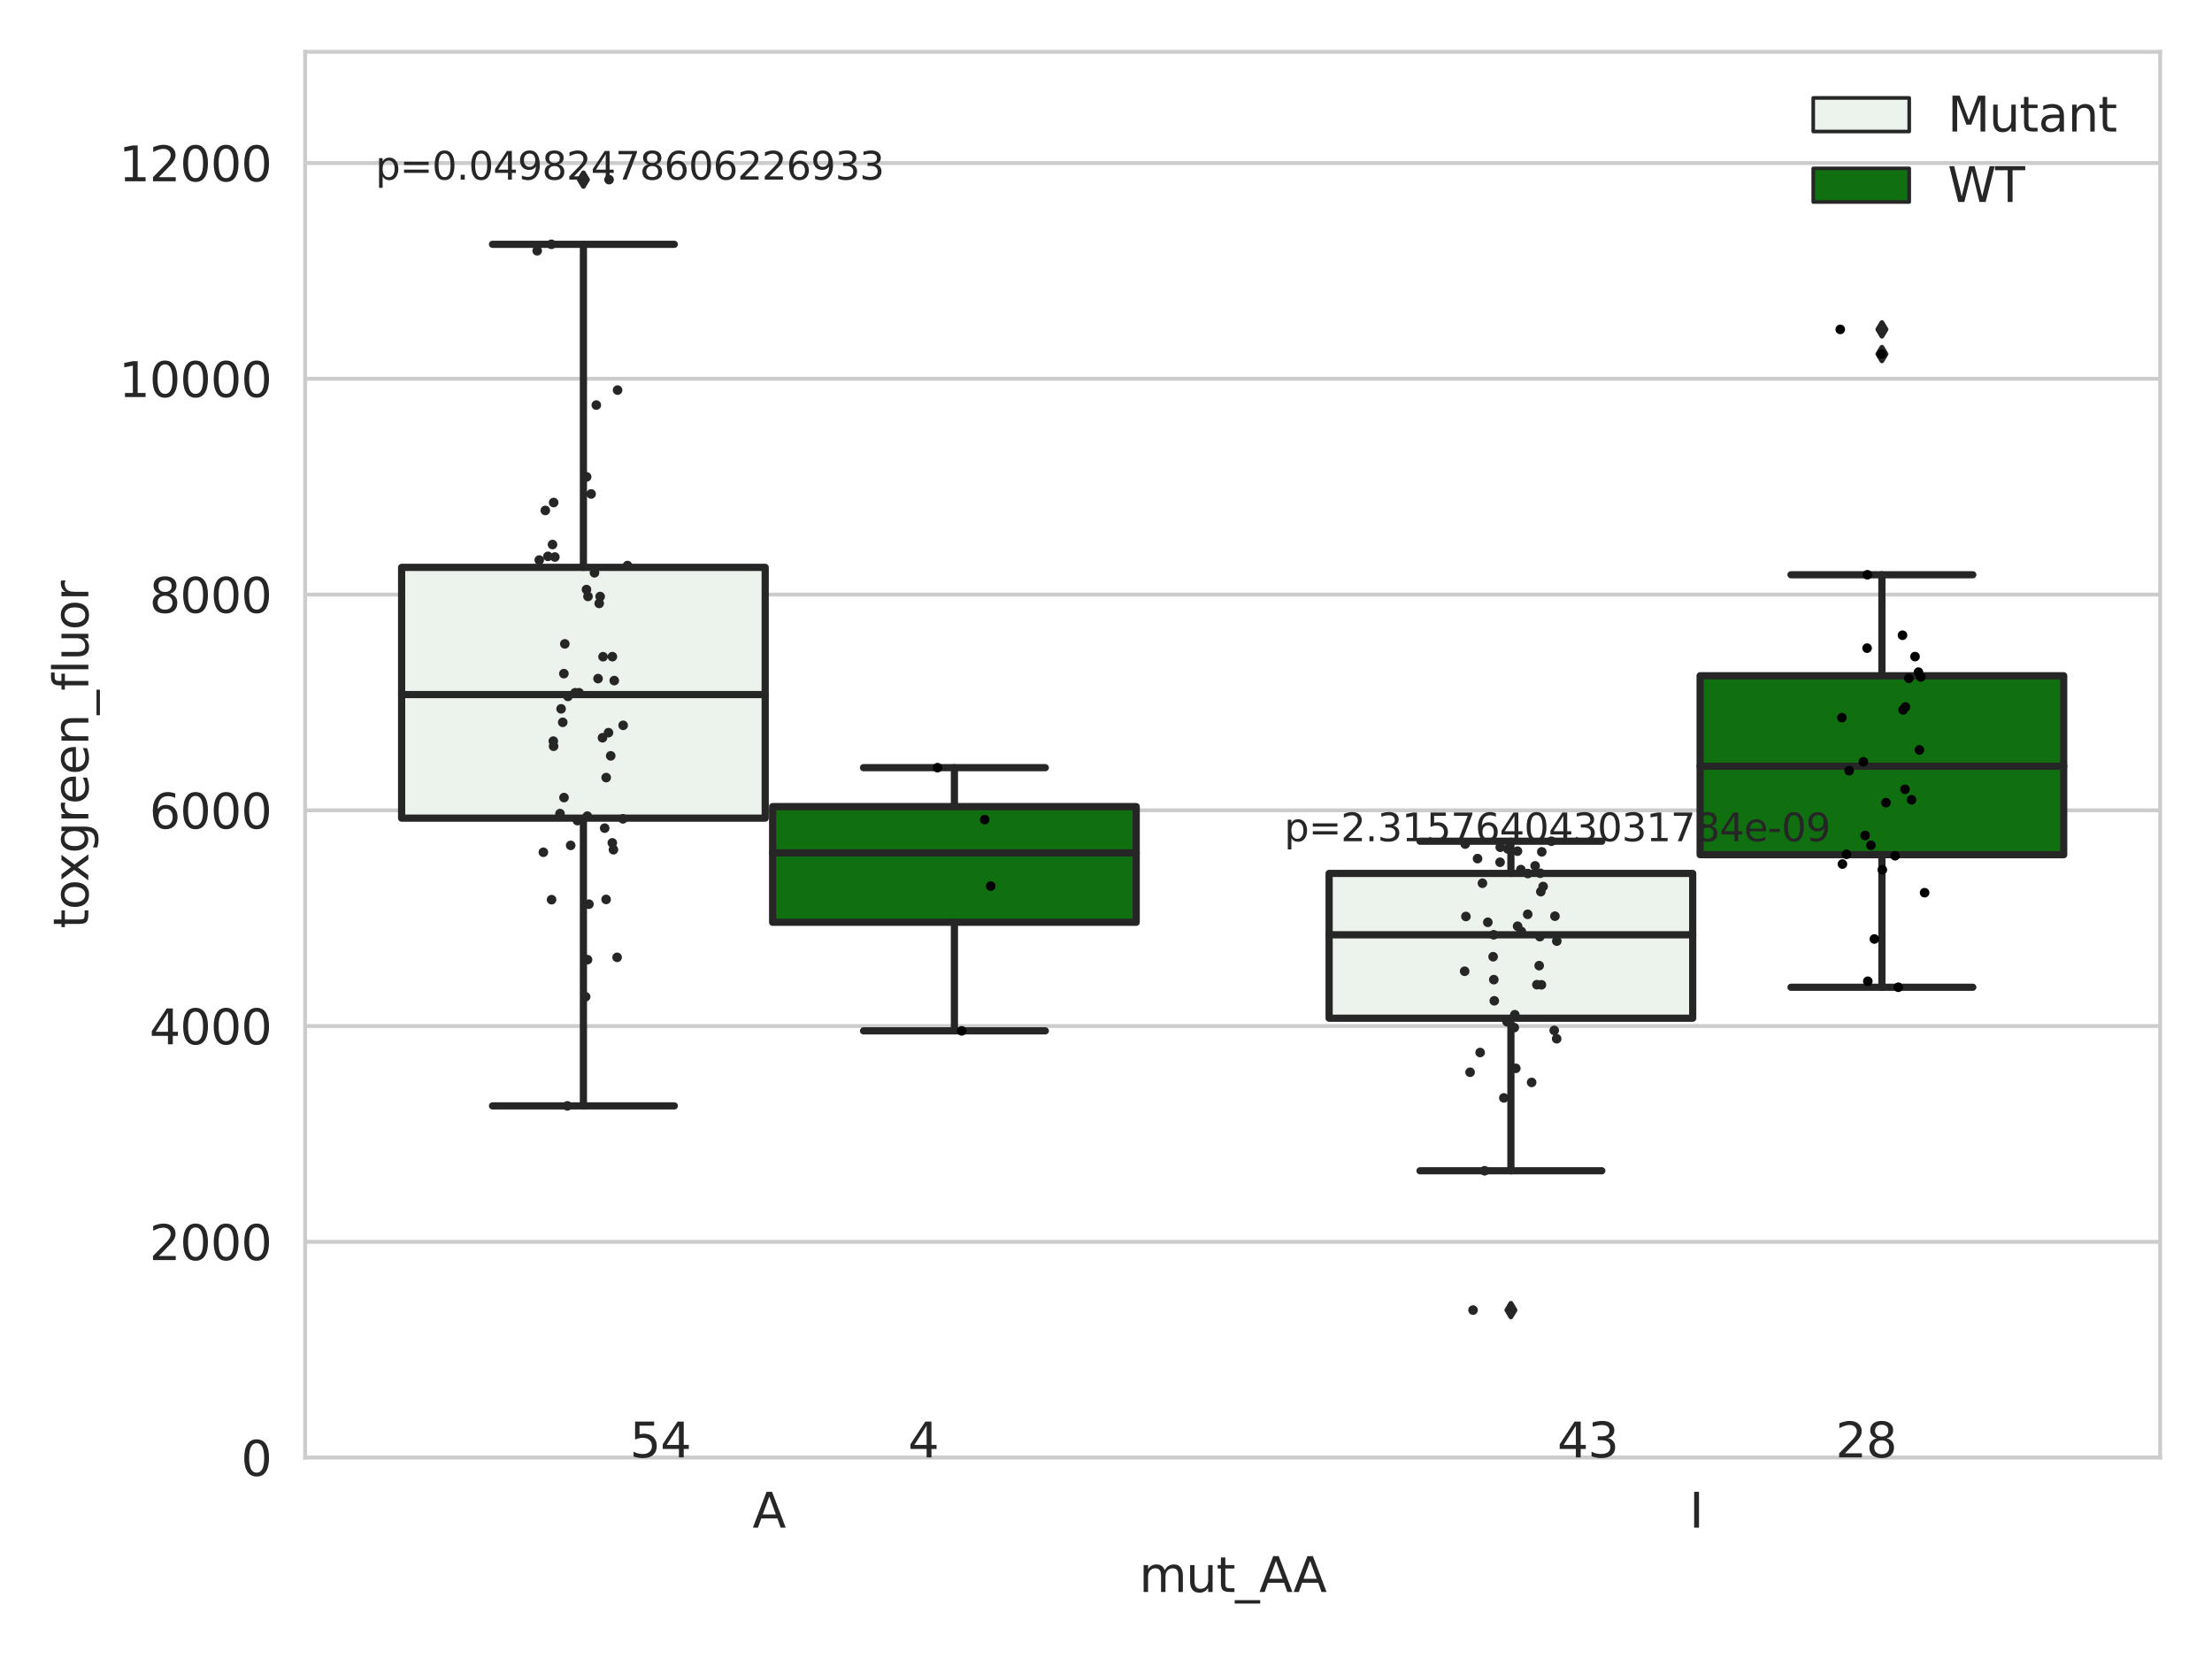 <?xml version="1.0" encoding="utf-8" standalone="no"?>
<!DOCTYPE svg PUBLIC "-//W3C//DTD SVG 1.1//EN"
  "http://www.w3.org/Graphics/SVG/1.1/DTD/svg11.dtd">
<svg xmlns:xlink="http://www.w3.org/1999/xlink" width="460.8pt" height="345.6pt" viewBox="0 0 460.8 345.6" xmlns="http://www.w3.org/2000/svg" version="1.1">
 <defs>
  <style type="text/css">*{stroke-linejoin: round; stroke-linecap: butt}</style>
 </defs>
 <g id="figure_1">
  <g id="patch_1">
   <path d="M 0 345.6 
L 460.8 345.6 
L 460.8 0 
L 0 0 
z
" style="fill: #ffffff"/>
  </g>
  <g id="axes_1">
   <g id="patch_2">
    <path d="M 63.571 303.64 
L 450 303.64 
L 450 10.8 
L 63.571 10.8 
z
" style="fill: #ffffff"/>
   </g>
   <g id="matplotlib.axis_1">
    <g id="xtick_1">
     <g id="text_1">
      <!-- A -->
      <g style="fill: #262626" transform="translate(156.758 318.238) scale(0.1 -0.1)">
       <defs>
        <path id="DejaVuSans-41" d="M 2188 4044 
L 1331 1722 
L 3047 1722 
L 2188 4044 
z
M 1831 4666 
L 2547 4666 
L 4325 0 
L 3669 0 
L 3244 1197 
L 1141 1197 
L 716 0 
L 50 0 
L 1831 4666 
z
" transform="scale(0.016)"/>
       </defs>
       <use xlink:href="#DejaVuSans-41"/>
      </g>
     </g>
    </g>
    <g id="xtick_2">
     <g id="text_2">
      <!-- I -->
      <g style="fill: #262626" transform="translate(351.918 318.238) scale(0.1 -0.1)">
       <defs>
        <path id="DejaVuSans-49" d="M 628 4666 
L 1259 4666 
L 1259 0 
L 628 0 
L 628 4666 
z
" transform="scale(0.016)"/>
       </defs>
       <use xlink:href="#DejaVuSans-49"/>
      </g>
     </g>
    </g>
    <g id="text_3">
     <!-- mut_AA -->
     <g style="fill: #262626" transform="translate(237.308 331.638) scale(0.1 -0.1)">
      <defs>
       <path id="DejaVuSans-6d" d="M 3328 2828 
Q 3544 3216 3844 3400 
Q 4144 3584 4550 3584 
Q 5097 3584 5394 3201 
Q 5691 2819 5691 2113 
L 5691 0 
L 5113 0 
L 5113 2094 
Q 5113 2597 4934 2840 
Q 4756 3084 4391 3084 
Q 3944 3084 3684 2787 
Q 3425 2491 3425 1978 
L 3425 0 
L 2847 0 
L 2847 2094 
Q 2847 2600 2669 2842 
Q 2491 3084 2119 3084 
Q 1678 3084 1418 2786 
Q 1159 2488 1159 1978 
L 1159 0 
L 581 0 
L 581 3500 
L 1159 3500 
L 1159 2956 
Q 1356 3278 1631 3431 
Q 1906 3584 2284 3584 
Q 2666 3584 2933 3390 
Q 3200 3197 3328 2828 
z
" transform="scale(0.016)"/>
       <path id="DejaVuSans-75" d="M 544 1381 
L 544 3500 
L 1119 3500 
L 1119 1403 
Q 1119 906 1312 657 
Q 1506 409 1894 409 
Q 2359 409 2629 706 
Q 2900 1003 2900 1516 
L 2900 3500 
L 3475 3500 
L 3475 0 
L 2900 0 
L 2900 538 
Q 2691 219 2414 64 
Q 2138 -91 1772 -91 
Q 1169 -91 856 284 
Q 544 659 544 1381 
z
M 1991 3584 
L 1991 3584 
z
" transform="scale(0.016)"/>
       <path id="DejaVuSans-74" d="M 1172 4494 
L 1172 3500 
L 2356 3500 
L 2356 3053 
L 1172 3053 
L 1172 1153 
Q 1172 725 1289 603 
Q 1406 481 1766 481 
L 2356 481 
L 2356 0 
L 1766 0 
Q 1100 0 847 248 
Q 594 497 594 1153 
L 594 3053 
L 172 3053 
L 172 3500 
L 594 3500 
L 594 4494 
L 1172 4494 
z
" transform="scale(0.016)"/>
       <path id="DejaVuSans-5f" d="M 3263 -1063 
L 3263 -1509 
L -63 -1509 
L -63 -1063 
L 3263 -1063 
z
" transform="scale(0.016)"/>
      </defs>
      <use xlink:href="#DejaVuSans-6d"/>
      <use xlink:href="#DejaVuSans-75" x="97.412"/>
      <use xlink:href="#DejaVuSans-74" x="160.791"/>
      <use xlink:href="#DejaVuSans-5f" x="200"/>
      <use xlink:href="#DejaVuSans-41" x="250"/>
      <use xlink:href="#DejaVuSans-41" x="321.158"/>
     </g>
    </g>
   </g>
   <g id="matplotlib.axis_2">
    <g id="ytick_1">
     <g id="line2d_1">
      <path d="M 63.571 303.64 
L 450 303.64 
" clip-path="url(#pf36fe738ca)" style="fill: none; stroke: #cccccc; stroke-width: 0.8; stroke-linecap: round"/>
     </g>
     <g id="text_4">
      <!-- 0 -->
      <g style="fill: #262626" transform="translate(50.209 307.439) scale(0.1 -0.1)">
       <defs>
        <path id="DejaVuSans-30" d="M 2034 4250 
Q 1547 4250 1301 3770 
Q 1056 3291 1056 2328 
Q 1056 1369 1301 889 
Q 1547 409 2034 409 
Q 2525 409 2770 889 
Q 3016 1369 3016 2328 
Q 3016 3291 2770 3770 
Q 2525 4250 2034 4250 
z
M 2034 4750 
Q 2819 4750 3233 4129 
Q 3647 3509 3647 2328 
Q 3647 1150 3233 529 
Q 2819 -91 2034 -91 
Q 1250 -91 836 529 
Q 422 1150 422 2328 
Q 422 3509 836 4129 
Q 1250 4750 2034 4750 
z
" transform="scale(0.016)"/>
       </defs>
       <use xlink:href="#DejaVuSans-30"/>
      </g>
     </g>
    </g>
    <g id="ytick_2">
     <g id="line2d_2">
      <path d="M 63.571 258.694 
L 450 258.694 
" clip-path="url(#pf36fe738ca)" style="fill: none; stroke: #cccccc; stroke-width: 0.8; stroke-linecap: round"/>
     </g>
     <g id="text_5">
      <!-- 2000 -->
      <g style="fill: #262626" transform="translate(31.121 262.493) scale(0.1 -0.1)">
       <defs>
        <path id="DejaVuSans-32" d="M 1228 531 
L 3431 531 
L 3431 0 
L 469 0 
L 469 531 
Q 828 903 1448 1529 
Q 2069 2156 2228 2338 
Q 2531 2678 2651 2914 
Q 2772 3150 2772 3378 
Q 2772 3750 2511 3984 
Q 2250 4219 1831 4219 
Q 1534 4219 1204 4116 
Q 875 4013 500 3803 
L 500 4441 
Q 881 4594 1212 4672 
Q 1544 4750 1819 4750 
Q 2544 4750 2975 4387 
Q 3406 4025 3406 3419 
Q 3406 3131 3298 2873 
Q 3191 2616 2906 2266 
Q 2828 2175 2409 1742 
Q 1991 1309 1228 531 
z
" transform="scale(0.016)"/>
       </defs>
       <use xlink:href="#DejaVuSans-32"/>
       <use xlink:href="#DejaVuSans-30" x="63.623"/>
       <use xlink:href="#DejaVuSans-30" x="127.246"/>
       <use xlink:href="#DejaVuSans-30" x="190.869"/>
      </g>
     </g>
    </g>
    <g id="ytick_3">
     <g id="line2d_3">
      <path d="M 63.571 213.748 
L 450 213.748 
" clip-path="url(#pf36fe738ca)" style="fill: none; stroke: #cccccc; stroke-width: 0.8; stroke-linecap: round"/>
     </g>
     <g id="text_6">
      <!-- 4000 -->
      <g style="fill: #262626" transform="translate(31.121 217.547) scale(0.1 -0.1)">
       <defs>
        <path id="DejaVuSans-34" d="M 2419 4116 
L 825 1625 
L 2419 1625 
L 2419 4116 
z
M 2253 4666 
L 3047 4666 
L 3047 1625 
L 3713 1625 
L 3713 1100 
L 3047 1100 
L 3047 0 
L 2419 0 
L 2419 1100 
L 313 1100 
L 313 1709 
L 2253 4666 
z
" transform="scale(0.016)"/>
       </defs>
       <use xlink:href="#DejaVuSans-34"/>
       <use xlink:href="#DejaVuSans-30" x="63.623"/>
       <use xlink:href="#DejaVuSans-30" x="127.246"/>
       <use xlink:href="#DejaVuSans-30" x="190.869"/>
      </g>
     </g>
    </g>
    <g id="ytick_4">
     <g id="line2d_4">
      <path d="M 63.571 168.801 
L 450 168.801 
" clip-path="url(#pf36fe738ca)" style="fill: none; stroke: #cccccc; stroke-width: 0.8; stroke-linecap: round"/>
     </g>
     <g id="text_7">
      <!-- 6000 -->
      <g style="fill: #262626" transform="translate(31.121 172.601) scale(0.1 -0.1)">
       <defs>
        <path id="DejaVuSans-36" d="M 2113 2584 
Q 1688 2584 1439 2293 
Q 1191 2003 1191 1497 
Q 1191 994 1439 701 
Q 1688 409 2113 409 
Q 2538 409 2786 701 
Q 3034 994 3034 1497 
Q 3034 2003 2786 2293 
Q 2538 2584 2113 2584 
z
M 3366 4563 
L 3366 3988 
Q 3128 4100 2886 4159 
Q 2644 4219 2406 4219 
Q 1781 4219 1451 3797 
Q 1122 3375 1075 2522 
Q 1259 2794 1537 2939 
Q 1816 3084 2150 3084 
Q 2853 3084 3261 2657 
Q 3669 2231 3669 1497 
Q 3669 778 3244 343 
Q 2819 -91 2113 -91 
Q 1303 -91 875 529 
Q 447 1150 447 2328 
Q 447 3434 972 4092 
Q 1497 4750 2381 4750 
Q 2619 4750 2861 4703 
Q 3103 4656 3366 4563 
z
" transform="scale(0.016)"/>
       </defs>
       <use xlink:href="#DejaVuSans-36"/>
       <use xlink:href="#DejaVuSans-30" x="63.623"/>
       <use xlink:href="#DejaVuSans-30" x="127.246"/>
       <use xlink:href="#DejaVuSans-30" x="190.869"/>
      </g>
     </g>
    </g>
    <g id="ytick_5">
     <g id="line2d_5">
      <path d="M 63.571 123.855 
L 450 123.855 
" clip-path="url(#pf36fe738ca)" style="fill: none; stroke: #cccccc; stroke-width: 0.8; stroke-linecap: round"/>
     </g>
     <g id="text_8">
      <!-- 8000 -->
      <g style="fill: #262626" transform="translate(31.121 127.654) scale(0.1 -0.1)">
       <defs>
        <path id="DejaVuSans-38" d="M 2034 2216 
Q 1584 2216 1326 1975 
Q 1069 1734 1069 1313 
Q 1069 891 1326 650 
Q 1584 409 2034 409 
Q 2484 409 2743 651 
Q 3003 894 3003 1313 
Q 3003 1734 2745 1975 
Q 2488 2216 2034 2216 
z
M 1403 2484 
Q 997 2584 770 2862 
Q 544 3141 544 3541 
Q 544 4100 942 4425 
Q 1341 4750 2034 4750 
Q 2731 4750 3128 4425 
Q 3525 4100 3525 3541 
Q 3525 3141 3298 2862 
Q 3072 2584 2669 2484 
Q 3125 2378 3379 2068 
Q 3634 1759 3634 1313 
Q 3634 634 3220 271 
Q 2806 -91 2034 -91 
Q 1263 -91 848 271 
Q 434 634 434 1313 
Q 434 1759 690 2068 
Q 947 2378 1403 2484 
z
M 1172 3481 
Q 1172 3119 1398 2916 
Q 1625 2713 2034 2713 
Q 2441 2713 2670 2916 
Q 2900 3119 2900 3481 
Q 2900 3844 2670 4047 
Q 2441 4250 2034 4250 
Q 1625 4250 1398 4047 
Q 1172 3844 1172 3481 
z
" transform="scale(0.016)"/>
       </defs>
       <use xlink:href="#DejaVuSans-38"/>
       <use xlink:href="#DejaVuSans-30" x="63.623"/>
       <use xlink:href="#DejaVuSans-30" x="127.246"/>
       <use xlink:href="#DejaVuSans-30" x="190.869"/>
      </g>
     </g>
    </g>
    <g id="ytick_6">
     <g id="line2d_6">
      <path d="M 63.571 78.909 
L 450 78.909 
" clip-path="url(#pf36fe738ca)" style="fill: none; stroke: #cccccc; stroke-width: 0.8; stroke-linecap: round"/>
     </g>
     <g id="text_9">
      <!-- 10000 -->
      <g style="fill: #262626" transform="translate(24.759 82.708) scale(0.1 -0.1)">
       <defs>
        <path id="DejaVuSans-31" d="M 794 531 
L 1825 531 
L 1825 4091 
L 703 3866 
L 703 4441 
L 1819 4666 
L 2450 4666 
L 2450 531 
L 3481 531 
L 3481 0 
L 794 0 
L 794 531 
z
" transform="scale(0.016)"/>
       </defs>
       <use xlink:href="#DejaVuSans-31"/>
       <use xlink:href="#DejaVuSans-30" x="63.623"/>
       <use xlink:href="#DejaVuSans-30" x="127.246"/>
       <use xlink:href="#DejaVuSans-30" x="190.869"/>
       <use xlink:href="#DejaVuSans-30" x="254.492"/>
      </g>
     </g>
    </g>
    <g id="ytick_7">
     <g id="line2d_7">
      <path d="M 63.571 33.963 
L 450 33.963 
" clip-path="url(#pf36fe738ca)" style="fill: none; stroke: #cccccc; stroke-width: 0.8; stroke-linecap: round"/>
     </g>
     <g id="text_10">
      <!-- 12000 -->
      <g style="fill: #262626" transform="translate(24.759 37.762) scale(0.1 -0.1)">
       <use xlink:href="#DejaVuSans-31"/>
       <use xlink:href="#DejaVuSans-32" x="63.623"/>
       <use xlink:href="#DejaVuSans-30" x="127.246"/>
       <use xlink:href="#DejaVuSans-30" x="190.869"/>
       <use xlink:href="#DejaVuSans-30" x="254.492"/>
      </g>
     </g>
    </g>
    <g id="text_11">
     <!-- toxgreen_fluor -->
     <g style="fill: #262626" transform="translate(18.401 193.415) rotate(-90) scale(0.1 -0.1)">
      <defs>
       <path id="DejaVuSans-6f" d="M 1959 3097 
Q 1497 3097 1228 2736 
Q 959 2375 959 1747 
Q 959 1119 1226 758 
Q 1494 397 1959 397 
Q 2419 397 2687 759 
Q 2956 1122 2956 1747 
Q 2956 2369 2687 2733 
Q 2419 3097 1959 3097 
z
M 1959 3584 
Q 2709 3584 3137 3096 
Q 3566 2609 3566 1747 
Q 3566 888 3137 398 
Q 2709 -91 1959 -91 
Q 1206 -91 779 398 
Q 353 888 353 1747 
Q 353 2609 779 3096 
Q 1206 3584 1959 3584 
z
" transform="scale(0.016)"/>
       <path id="DejaVuSans-78" d="M 3513 3500 
L 2247 1797 
L 3578 0 
L 2900 0 
L 1881 1375 
L 863 0 
L 184 0 
L 1544 1831 
L 300 3500 
L 978 3500 
L 1906 2253 
L 2834 3500 
L 3513 3500 
z
" transform="scale(0.016)"/>
       <path id="DejaVuSans-67" d="M 2906 1791 
Q 2906 2416 2648 2759 
Q 2391 3103 1925 3103 
Q 1463 3103 1205 2759 
Q 947 2416 947 1791 
Q 947 1169 1205 825 
Q 1463 481 1925 481 
Q 2391 481 2648 825 
Q 2906 1169 2906 1791 
z
M 3481 434 
Q 3481 -459 3084 -895 
Q 2688 -1331 1869 -1331 
Q 1566 -1331 1297 -1286 
Q 1028 -1241 775 -1147 
L 775 -588 
Q 1028 -725 1275 -790 
Q 1522 -856 1778 -856 
Q 2344 -856 2625 -561 
Q 2906 -266 2906 331 
L 2906 616 
Q 2728 306 2450 153 
Q 2172 0 1784 0 
Q 1141 0 747 490 
Q 353 981 353 1791 
Q 353 2603 747 3093 
Q 1141 3584 1784 3584 
Q 2172 3584 2450 3431 
Q 2728 3278 2906 2969 
L 2906 3500 
L 3481 3500 
L 3481 434 
z
" transform="scale(0.016)"/>
       <path id="DejaVuSans-72" d="M 2631 2963 
Q 2534 3019 2420 3045 
Q 2306 3072 2169 3072 
Q 1681 3072 1420 2755 
Q 1159 2438 1159 1844 
L 1159 0 
L 581 0 
L 581 3500 
L 1159 3500 
L 1159 2956 
Q 1341 3275 1631 3429 
Q 1922 3584 2338 3584 
Q 2397 3584 2469 3576 
Q 2541 3569 2628 3553 
L 2631 2963 
z
" transform="scale(0.016)"/>
       <path id="DejaVuSans-65" d="M 3597 1894 
L 3597 1613 
L 953 1613 
Q 991 1019 1311 708 
Q 1631 397 2203 397 
Q 2534 397 2845 478 
Q 3156 559 3463 722 
L 3463 178 
Q 3153 47 2828 -22 
Q 2503 -91 2169 -91 
Q 1331 -91 842 396 
Q 353 884 353 1716 
Q 353 2575 817 3079 
Q 1281 3584 2069 3584 
Q 2775 3584 3186 3129 
Q 3597 2675 3597 1894 
z
M 3022 2063 
Q 3016 2534 2758 2815 
Q 2500 3097 2075 3097 
Q 1594 3097 1305 2825 
Q 1016 2553 972 2059 
L 3022 2063 
z
" transform="scale(0.016)"/>
       <path id="DejaVuSans-6e" d="M 3513 2113 
L 3513 0 
L 2938 0 
L 2938 2094 
Q 2938 2591 2744 2837 
Q 2550 3084 2163 3084 
Q 1697 3084 1428 2787 
Q 1159 2491 1159 1978 
L 1159 0 
L 581 0 
L 581 3500 
L 1159 3500 
L 1159 2956 
Q 1366 3272 1645 3428 
Q 1925 3584 2291 3584 
Q 2894 3584 3203 3211 
Q 3513 2838 3513 2113 
z
" transform="scale(0.016)"/>
       <path id="DejaVuSans-66" d="M 2375 4863 
L 2375 4384 
L 1825 4384 
Q 1516 4384 1395 4259 
Q 1275 4134 1275 3809 
L 1275 3500 
L 2222 3500 
L 2222 3053 
L 1275 3053 
L 1275 0 
L 697 0 
L 697 3053 
L 147 3053 
L 147 3500 
L 697 3500 
L 697 3744 
Q 697 4328 969 4595 
Q 1241 4863 1831 4863 
L 2375 4863 
z
" transform="scale(0.016)"/>
       <path id="DejaVuSans-6c" d="M 603 4863 
L 1178 4863 
L 1178 0 
L 603 0 
L 603 4863 
z
" transform="scale(0.016)"/>
      </defs>
      <use xlink:href="#DejaVuSans-74"/>
      <use xlink:href="#DejaVuSans-6f" x="39.209"/>
      <use xlink:href="#DejaVuSans-78" x="97.266"/>
      <use xlink:href="#DejaVuSans-67" x="156.445"/>
      <use xlink:href="#DejaVuSans-72" x="219.922"/>
      <use xlink:href="#DejaVuSans-65" x="258.785"/>
      <use xlink:href="#DejaVuSans-65" x="320.309"/>
      <use xlink:href="#DejaVuSans-6e" x="381.832"/>
      <use xlink:href="#DejaVuSans-5f" x="445.211"/>
      <use xlink:href="#DejaVuSans-66" x="495.211"/>
      <use xlink:href="#DejaVuSans-6c" x="530.416"/>
      <use xlink:href="#DejaVuSans-75" x="558.199"/>
      <use xlink:href="#DejaVuSans-6f" x="621.578"/>
      <use xlink:href="#DejaVuSans-72" x="682.76"/>
     </g>
    </g>
   </g>
   <g id="patch_3">
    <path d="M 83.666 170.435 
L 159.406 170.435 
L 159.406 118.192 
L 83.666 118.192 
L 83.666 170.435 
z
" clip-path="url(#pf36fe738ca)" style="fill: #ecf2ec; stroke: #262626; stroke-width: 1.5; stroke-linejoin: miter"/>
   </g>
   <g id="patch_4">
    <path d="M 160.951 192.128 
L 236.691 192.128 
L 236.691 168.032 
L 160.951 168.032 
L 160.951 192.128 
z
" clip-path="url(#pf36fe738ca)" style="fill: #107010; stroke: #262626; stroke-width: 1.5; stroke-linejoin: miter"/>
   </g>
   <g id="patch_5">
    <path d="M 276.88 212.111 
L 352.62 212.111 
L 352.62 181.947 
L 276.88 181.947 
L 276.88 212.111 
z
" clip-path="url(#pf36fe738ca)" style="fill: #ecf2ec; stroke: #262626; stroke-width: 1.5; stroke-linejoin: miter"/>
   </g>
   <g id="patch_6">
    <path d="M 354.166 178.047 
L 429.906 178.047 
L 429.906 140.768 
L 354.166 140.768 
L 354.166 178.047 
z
" clip-path="url(#pf36fe738ca)" style="fill: #107010; stroke: #262626; stroke-width: 1.5; stroke-linejoin: miter"/>
   </g>
   <g id="patch_7">
    <path d="M 160.178 303.64 
L 160.178 303.64 
L 160.178 303.64 
L 160.178 303.64 
z
" clip-path="url(#pf36fe738ca)" style="fill: #ecf2ec; stroke: #262626; stroke-width: 0.75; stroke-linejoin: miter"/>
   </g>
   <g id="patch_8">
    <path d="M 160.178 303.64 
L 160.178 303.64 
L 160.178 303.64 
L 160.178 303.64 
z
" clip-path="url(#pf36fe738ca)" style="fill: #107010; stroke: #262626; stroke-width: 0.75; stroke-linejoin: miter"/>
   </g>
   <g id="PathCollection_1"/>
   <g id="PathCollection_2"/>
   <g id="line2d_8">
    <path d="M 121.536 170.435 
L 121.536 230.375 
" clip-path="url(#pf36fe738ca)" style="fill: none; stroke: #262626; stroke-width: 1.5; stroke-linecap: round"/>
   </g>
   <g id="line2d_9">
    <path d="M 121.536 118.192 
L 121.536 50.894 
" clip-path="url(#pf36fe738ca)" style="fill: none; stroke: #262626; stroke-width: 1.5; stroke-linecap: round"/>
   </g>
   <g id="line2d_10">
    <path d="M 102.601 230.375 
L 140.471 230.375 
" clip-path="url(#pf36fe738ca)" style="fill: none; stroke: #262626; stroke-width: 1.5; stroke-linecap: round"/>
   </g>
   <g id="line2d_11">
    <path d="M 102.601 50.894 
L 140.471 50.894 
" clip-path="url(#pf36fe738ca)" style="fill: none; stroke: #262626; stroke-width: 1.5; stroke-linecap: round"/>
   </g>
   <g id="line2d_12">
    <defs>
     <path id="m2a28fba903" d="M -0 1.414 
L 0.849 0 
L 0 -1.414 
L -0.849 -0 
z
" style="stroke: #262626; stroke-linejoin: miter"/>
    </defs>
    <g clip-path="url(#pf36fe738ca)">
     <use xlink:href="#m2a28fba903" x="121.536" y="37.422" style="fill: #262626; stroke: #262626; stroke-linejoin: miter"/>
    </g>
   </g>
   <g id="line2d_13">
    <path d="M 198.821 192.128 
L 198.821 214.748 
" clip-path="url(#pf36fe738ca)" style="fill: none; stroke: #262626; stroke-width: 1.5; stroke-linecap: round"/>
   </g>
   <g id="line2d_14">
    <path d="M 198.821 168.032 
L 198.821 159.92 
" clip-path="url(#pf36fe738ca)" style="fill: none; stroke: #262626; stroke-width: 1.5; stroke-linecap: round"/>
   </g>
   <g id="line2d_15">
    <path d="M 179.886 214.748 
L 217.756 214.748 
" clip-path="url(#pf36fe738ca)" style="fill: none; stroke: #262626; stroke-width: 1.5; stroke-linecap: round"/>
   </g>
   <g id="line2d_16">
    <path d="M 179.886 159.92 
L 217.756 159.92 
" clip-path="url(#pf36fe738ca)" style="fill: none; stroke: #262626; stroke-width: 1.5; stroke-linecap: round"/>
   </g>
   <g id="line2d_17"/>
   <g id="line2d_18">
    <path d="M 314.75 212.111 
L 314.75 243.893 
" clip-path="url(#pf36fe738ca)" style="fill: none; stroke: #262626; stroke-width: 1.5; stroke-linecap: round"/>
   </g>
   <g id="line2d_19">
    <path d="M 314.75 181.947 
L 314.75 175.244 
" clip-path="url(#pf36fe738ca)" style="fill: none; stroke: #262626; stroke-width: 1.5; stroke-linecap: round"/>
   </g>
   <g id="line2d_20">
    <path d="M 295.815 243.893 
L 333.685 243.893 
" clip-path="url(#pf36fe738ca)" style="fill: none; stroke: #262626; stroke-width: 1.5; stroke-linecap: round"/>
   </g>
   <g id="line2d_21">
    <path d="M 295.815 175.244 
L 333.685 175.244 
" clip-path="url(#pf36fe738ca)" style="fill: none; stroke: #262626; stroke-width: 1.5; stroke-linecap: round"/>
   </g>
   <g id="line2d_22">
    <g clip-path="url(#pf36fe738ca)">
     <use xlink:href="#m2a28fba903" x="314.75" y="272.915" style="fill: #262626; stroke: #262626; stroke-linejoin: miter"/>
    </g>
   </g>
   <g id="line2d_23">
    <path d="M 392.036 178.047 
L 392.036 205.663 
" clip-path="url(#pf36fe738ca)" style="fill: none; stroke: #262626; stroke-width: 1.5; stroke-linecap: round"/>
   </g>
   <g id="line2d_24">
    <path d="M 392.036 140.768 
L 392.036 119.734 
" clip-path="url(#pf36fe738ca)" style="fill: none; stroke: #262626; stroke-width: 1.5; stroke-linecap: round"/>
   </g>
   <g id="line2d_25">
    <path d="M 373.101 205.663 
L 410.971 205.663 
" clip-path="url(#pf36fe738ca)" style="fill: none; stroke: #262626; stroke-width: 1.5; stroke-linecap: round"/>
   </g>
   <g id="line2d_26">
    <path d="M 373.101 119.734 
L 410.971 119.734 
" clip-path="url(#pf36fe738ca)" style="fill: none; stroke: #262626; stroke-width: 1.5; stroke-linecap: round"/>
   </g>
   <g id="line2d_27">
    <g clip-path="url(#pf36fe738ca)">
     <use xlink:href="#m2a28fba903" x="392.036" y="73.755" style="fill: #262626; stroke: #262626; stroke-linejoin: miter"/>
     <use xlink:href="#m2a28fba903" x="392.036" y="68.621" style="fill: #262626; stroke: #262626; stroke-linejoin: miter"/>
    </g>
   </g>
   <g id="line2d_28">
    <path d="M 83.666 144.696 
L 159.406 144.696 
" clip-path="url(#pf36fe738ca)" style="fill: none; stroke: #262626; stroke-width: 1.5; stroke-linecap: round"/>
   </g>
   <g id="line2d_29">
    <path d="M 160.951 177.662 
L 236.691 177.662 
" clip-path="url(#pf36fe738ca)" style="fill: none; stroke: #262626; stroke-width: 1.5; stroke-linecap: round"/>
   </g>
   <g id="line2d_30">
    <path d="M 276.88 194.734 
L 352.62 194.734 
" clip-path="url(#pf36fe738ca)" style="fill: none; stroke: #262626; stroke-width: 1.5; stroke-linecap: round"/>
   </g>
   <g id="line2d_31">
    <path d="M 354.166 159.625 
L 429.906 159.625 
" clip-path="url(#pf36fe738ca)" style="fill: none; stroke: #262626; stroke-width: 1.5; stroke-linecap: round"/>
   </g>
   <g id="patch_9">
    <path d="M 63.571 303.64 
L 63.571 10.8 
" style="fill: none; stroke: #cccccc; stroke-width: 0.8; stroke-linejoin: miter; stroke-linecap: square"/>
   </g>
   <g id="patch_10">
    <path d="M 450 303.64 
L 450 10.8 
" style="fill: none; stroke: #cccccc; stroke-width: 0.8; stroke-linejoin: miter; stroke-linecap: square"/>
   </g>
   <g id="patch_11">
    <path d="M 63.571 303.64 
L 450 303.64 
" style="fill: none; stroke: #cccccc; stroke-width: 0.8; stroke-linejoin: miter; stroke-linecap: square"/>
   </g>
   <g id="patch_12">
    <path d="M 63.571 10.8 
L 450 10.8 
" style="fill: none; stroke: #cccccc; stroke-width: 0.8; stroke-linejoin: miter; stroke-linecap: square"/>
   </g>
   <g id="PathCollection_3">
    <defs>
     <path id="C0_0_435caa6234" d="M 0 1 
C 0.265 1 0.52 0.895 0.707 0.707 
C 0.895 0.52 1 0.265 1 -0 
C 1 -0.265 0.895 -0.52 0.707 -0.707 
C 0.52 -0.895 0.265 -1 0 -1 
C -0.265 -1 -0.52 -0.895 -0.707 -0.707 
C -0.895 -0.52 -1 -0.265 -1 0 
C -1 0.265 -0.895 0.52 -0.707 0.707 
C -0.52 0.895 -0.265 1 0 1 
z
"/>
    </defs>
    <g clip-path="url(#pf36fe738ca)">
     <use xlink:href="#C0_0_435caa6234" x="122.685" y="188.355" style="fill: #262626"/>
    </g>
    <g clip-path="url(#pf36fe738ca)">
     <use xlink:href="#C0_0_435caa6234" x="125.514" y="153.692" style="fill: #262626"/>
    </g>
    <g clip-path="url(#pf36fe738ca)">
     <use xlink:href="#C0_0_435caa6234" x="122.392" y="199.918" style="fill: #262626"/>
    </g>
    <g clip-path="url(#pf36fe738ca)">
     <use xlink:href="#C0_0_435caa6234" x="130.727" y="117.814" style="fill: #262626"/>
    </g>
    <g clip-path="url(#pf36fe738ca)">
     <use xlink:href="#C0_0_435caa6234" x="122" y="207.642" style="fill: #262626"/>
    </g>
    <g clip-path="url(#pf36fe738ca)">
     <use xlink:href="#C0_0_435caa6234" x="119.806" y="144.315" style="fill: #262626"/>
    </g>
    <g clip-path="url(#pf36fe738ca)">
     <use xlink:href="#C0_0_435caa6234" x="115.098" y="113.437" style="fill: #262626"/>
    </g>
    <g clip-path="url(#pf36fe738ca)">
     <use xlink:href="#C0_0_435caa6234" x="114.902" y="187.419" style="fill: #262626"/>
    </g>
    <g clip-path="url(#pf36fe738ca)">
     <use xlink:href="#C0_0_435caa6234" x="118.193" y="230.375" style="fill: #262626"/>
    </g>
    <g clip-path="url(#pf36fe738ca)">
     <use xlink:href="#C0_0_435caa6234" x="127.792" y="177.007" style="fill: #262626"/>
    </g>
    <g clip-path="url(#pf36fe738ca)">
     <use xlink:href="#C0_0_435caa6234" x="122.355" y="170.012" style="fill: #262626"/>
    </g>
    <g clip-path="url(#pf36fe738ca)">
     <use xlink:href="#C0_0_435caa6234" x="116.886" y="147.666" style="fill: #262626"/>
    </g>
    <g clip-path="url(#pf36fe738ca)">
     <use xlink:href="#C0_0_435caa6234" x="127.224" y="157.46" style="fill: #262626"/>
    </g>
    <g clip-path="url(#pf36fe738ca)">
     <use xlink:href="#C0_0_435caa6234" x="117.66" y="134.13" style="fill: #262626"/>
    </g>
    <g clip-path="url(#pf36fe738ca)">
     <use xlink:href="#C0_0_435caa6234" x="122.176" y="122.816" style="fill: #262626"/>
    </g>
    <g clip-path="url(#pf36fe738ca)">
     <use xlink:href="#C0_0_435caa6234" x="112.338" y="116.665" style="fill: #262626"/>
    </g>
    <g clip-path="url(#pf36fe738ca)">
     <use xlink:href="#C0_0_435caa6234" x="120.623" y="144.309" style="fill: #262626"/>
    </g>
    <g clip-path="url(#pf36fe738ca)">
     <use xlink:href="#C0_0_435caa6234" x="122.212" y="99.338" style="fill: #262626"/>
    </g>
    <g clip-path="url(#pf36fe738ca)">
     <use xlink:href="#C0_0_435caa6234" x="115.338" y="104.688" style="fill: #262626"/>
    </g>
    <g clip-path="url(#pf36fe738ca)">
     <use xlink:href="#C0_0_435caa6234" x="126.761" y="152.631" style="fill: #262626"/>
    </g>
    <g clip-path="url(#pf36fe738ca)">
     <use xlink:href="#C0_0_435caa6234" x="124.584" y="141.364" style="fill: #262626"/>
    </g>
    <g clip-path="url(#pf36fe738ca)">
     <use xlink:href="#C0_0_435caa6234" x="129.769" y="170.575" style="fill: #262626"/>
    </g>
    <g clip-path="url(#pf36fe738ca)">
     <use xlink:href="#C0_0_435caa6234" x="111.906" y="52.238" style="fill: #262626"/>
    </g>
    <g clip-path="url(#pf36fe738ca)">
     <use xlink:href="#C0_0_435caa6234" x="125.023" y="124.273" style="fill: #262626"/>
    </g>
    <g clip-path="url(#pf36fe738ca)">
     <use xlink:href="#C0_0_435caa6234" x="117.493" y="166.15" style="fill: #262626"/>
    </g>
    <g clip-path="url(#pf36fe738ca)">
     <use xlink:href="#C0_0_435caa6234" x="113.599" y="106.338" style="fill: #262626"/>
    </g>
    <g clip-path="url(#pf36fe738ca)">
     <use xlink:href="#C0_0_435caa6234" x="113.195" y="177.54" style="fill: #262626"/>
    </g>
    <g clip-path="url(#pf36fe738ca)">
     <use xlink:href="#C0_0_435caa6234" x="126.264" y="187.366" style="fill: #262626"/>
    </g>
    <g clip-path="url(#pf36fe738ca)">
     <use xlink:href="#C0_0_435caa6234" x="127.962" y="141.777" style="fill: #262626"/>
    </g>
    <g clip-path="url(#pf36fe738ca)">
     <use xlink:href="#C0_0_435caa6234" x="123.142" y="102.9" style="fill: #262626"/>
    </g>
    <g clip-path="url(#pf36fe738ca)">
     <use xlink:href="#C0_0_435caa6234" x="114.862" y="50.894" style="fill: #262626"/>
    </g>
    <g clip-path="url(#pf36fe738ca)">
     <use xlink:href="#C0_0_435caa6234" x="129.814" y="151.099" style="fill: #262626"/>
    </g>
    <g clip-path="url(#pf36fe738ca)">
     <use xlink:href="#C0_0_435caa6234" x="128.553" y="199.43" style="fill: #262626"/>
    </g>
    <g clip-path="url(#pf36fe738ca)">
     <use xlink:href="#C0_0_435caa6234" x="117.465" y="140.331" style="fill: #262626"/>
    </g>
    <g clip-path="url(#pf36fe738ca)">
     <use xlink:href="#C0_0_435caa6234" x="117.229" y="150.471" style="fill: #262626"/>
    </g>
    <g clip-path="url(#pf36fe738ca)">
     <use xlink:href="#C0_0_435caa6234" x="127.556" y="175.584" style="fill: #262626"/>
    </g>
    <g clip-path="url(#pf36fe738ca)">
     <use xlink:href="#C0_0_435caa6234" x="126.279" y="161.985" style="fill: #262626"/>
    </g>
    <g clip-path="url(#pf36fe738ca)">
     <use xlink:href="#C0_0_435caa6234" x="123.841" y="119.324" style="fill: #262626"/>
    </g>
    <g clip-path="url(#pf36fe738ca)">
     <use xlink:href="#C0_0_435caa6234" x="114.142" y="115.896" style="fill: #262626"/>
    </g>
    <g clip-path="url(#pf36fe738ca)">
     <use xlink:href="#C0_0_435caa6234" x="124.824" y="125.699" style="fill: #262626"/>
    </g>
    <g clip-path="url(#pf36fe738ca)">
     <use xlink:href="#C0_0_435caa6234" x="125.628" y="136.808" style="fill: #262626"/>
    </g>
    <g clip-path="url(#pf36fe738ca)">
     <use xlink:href="#C0_0_435caa6234" x="115.327" y="155.457" style="fill: #262626"/>
    </g>
    <g clip-path="url(#pf36fe738ca)">
     <use xlink:href="#C0_0_435caa6234" x="122.487" y="124.246" style="fill: #262626"/>
    </g>
    <g clip-path="url(#pf36fe738ca)">
     <use xlink:href="#C0_0_435caa6234" x="118.882" y="176.109" style="fill: #262626"/>
    </g>
    <g clip-path="url(#pf36fe738ca)">
     <use xlink:href="#C0_0_435caa6234" x="118.313" y="145.078" style="fill: #262626"/>
    </g>
    <g clip-path="url(#pf36fe738ca)">
     <use xlink:href="#C0_0_435caa6234" x="115.588" y="116.035" style="fill: #262626"/>
    </g>
    <g clip-path="url(#pf36fe738ca)">
     <use xlink:href="#C0_0_435caa6234" x="125.966" y="172.517" style="fill: #262626"/>
    </g>
    <g clip-path="url(#pf36fe738ca)">
     <use xlink:href="#C0_0_435caa6234" x="127.573" y="136.796" style="fill: #262626"/>
    </g>
    <g clip-path="url(#pf36fe738ca)">
     <use xlink:href="#C0_0_435caa6234" x="126.878" y="37.422" style="fill: #262626"/>
    </g>
    <g clip-path="url(#pf36fe738ca)">
     <use xlink:href="#C0_0_435caa6234" x="120.29" y="170.95" style="fill: #262626"/>
    </g>
    <g clip-path="url(#pf36fe738ca)">
     <use xlink:href="#C0_0_435caa6234" x="124.222" y="84.383" style="fill: #262626"/>
    </g>
    <g clip-path="url(#pf36fe738ca)">
     <use xlink:href="#C0_0_435caa6234" x="116.66" y="169.489" style="fill: #262626"/>
    </g>
    <g clip-path="url(#pf36fe738ca)">
     <use xlink:href="#C0_0_435caa6234" x="128.652" y="81.266" style="fill: #262626"/>
    </g>
    <g clip-path="url(#pf36fe738ca)">
     <use xlink:href="#C0_0_435caa6234" x="115.263" y="154.388" style="fill: #262626"/>
    </g>
   </g>
   <g id="PathCollection_4">
    <defs>
     <path id="C1_0_1625b4b972" d="M 0 1 
C 0.265 1 0.52 0.895 0.707 0.707 
C 0.895 0.52 1 0.265 1 -0 
C 1 -0.265 0.895 -0.52 0.707 -0.707 
C 0.52 -0.895 0.265 -1 0 -1 
C -0.265 -1 -0.52 -0.895 -0.707 -0.707 
C -0.895 -0.52 -1 -0.265 -1 0 
C -1 0.265 -0.895 0.52 -0.707 0.707 
C -0.52 0.895 -0.265 1 0 1 
z
"/>
    </defs>
    <g clip-path="url(#pf36fe738ca)">
     <use xlink:href="#C1_0_1625b4b972" x="195.3" y="159.92"/>
    </g>
    <g clip-path="url(#pf36fe738ca)">
     <use xlink:href="#C1_0_1625b4b972" x="205.127" y="170.737"/>
    </g>
    <g clip-path="url(#pf36fe738ca)">
     <use xlink:href="#C1_0_1625b4b972" x="206.38" y="184.588"/>
    </g>
    <g clip-path="url(#pf36fe738ca)">
     <use xlink:href="#C1_0_1625b4b972" x="200.342" y="214.748"/>
    </g>
   </g>
   <g id="PathCollection_5">
    <defs>
     <path id="C2_0_195a970337" d="M 0 1 
C 0.265 1 0.52 0.895 0.707 0.707 
C 0.895 0.52 1 0.265 1 -0 
C 1 -0.265 0.895 -0.52 0.707 -0.707 
C 0.52 -0.895 0.265 -1 0 -1 
C -0.265 -1 -0.52 -0.895 -0.707 -0.707 
C -0.895 -0.52 -1 -0.265 -1 0 
C -1 0.265 -0.895 0.52 -0.707 0.707 
C -0.52 0.895 -0.265 1 0 1 
z
"/>
    </defs>
    <g clip-path="url(#pf36fe738ca)">
     <use xlink:href="#C2_0_195a970337" x="312.526" y="176.497" style="fill: #262626"/>
    </g>
    <g clip-path="url(#pf36fe738ca)">
     <use xlink:href="#C2_0_195a970337" x="305.229" y="175.839" style="fill: #262626"/>
    </g>
    <g clip-path="url(#pf36fe738ca)">
     <use xlink:href="#C2_0_195a970337" x="316.143" y="192.945" style="fill: #262626"/>
    </g>
    <g clip-path="url(#pf36fe738ca)">
     <use xlink:href="#C2_0_195a970337" x="313.278" y="228.71" style="fill: #262626"/>
    </g>
    <g clip-path="url(#pf36fe738ca)">
     <use xlink:href="#C2_0_195a970337" x="305.113" y="202.329" style="fill: #262626"/>
    </g>
    <g clip-path="url(#pf36fe738ca)">
     <use xlink:href="#C2_0_195a970337" x="320.64" y="201.162" style="fill: #262626"/>
    </g>
    <g clip-path="url(#pf36fe738ca)">
     <use xlink:href="#C2_0_195a970337" x="309.271" y="243.893" style="fill: #262626"/>
    </g>
    <g clip-path="url(#pf36fe738ca)">
     <use xlink:href="#C2_0_195a970337" x="320.873" y="181.919" style="fill: #262626"/>
    </g>
    <g clip-path="url(#pf36fe738ca)">
     <use xlink:href="#C2_0_195a970337" x="312.492" y="179.621" style="fill: #262626"/>
    </g>
    <g clip-path="url(#pf36fe738ca)">
     <use xlink:href="#C2_0_195a970337" x="311.157" y="194.734" style="fill: #262626"/>
    </g>
    <g clip-path="url(#pf36fe738ca)">
     <use xlink:href="#C2_0_195a970337" x="320.165" y="205.128" style="fill: #262626"/>
    </g>
    <g clip-path="url(#pf36fe738ca)">
     <use xlink:href="#C2_0_195a970337" x="306.864" y="272.915" style="fill: #262626"/>
    </g>
    <g clip-path="url(#pf36fe738ca)">
     <use xlink:href="#C2_0_195a970337" x="318.248" y="190.465" style="fill: #262626"/>
    </g>
    <g clip-path="url(#pf36fe738ca)">
     <use xlink:href="#C2_0_195a970337" x="311.288" y="208.49" style="fill: #262626"/>
    </g>
    <g clip-path="url(#pf36fe738ca)">
     <use xlink:href="#C2_0_195a970337" x="313.949" y="212.839" style="fill: #262626"/>
    </g>
    <g clip-path="url(#pf36fe738ca)">
     <use xlink:href="#C2_0_195a970337" x="320.984" y="185.749" style="fill: #262626"/>
    </g>
    <g clip-path="url(#pf36fe738ca)">
     <use xlink:href="#C2_0_195a970337" x="311.045" y="199.304" style="fill: #262626"/>
    </g>
    <g clip-path="url(#pf36fe738ca)">
     <use xlink:href="#C2_0_195a970337" x="316.926" y="194.046" style="fill: #262626"/>
    </g>
    <g clip-path="url(#pf36fe738ca)">
     <use xlink:href="#C2_0_195a970337" x="323.923" y="190.856" style="fill: #262626"/>
    </g>
    <g clip-path="url(#pf36fe738ca)">
     <use xlink:href="#C2_0_195a970337" x="323.773" y="214.655" style="fill: #262626"/>
    </g>
    <g clip-path="url(#pf36fe738ca)">
     <use xlink:href="#C2_0_195a970337" x="320.778" y="195.119" style="fill: #262626"/>
    </g>
    <g clip-path="url(#pf36fe738ca)">
     <use xlink:href="#C2_0_195a970337" x="321.107" y="205.152" style="fill: #262626"/>
    </g>
    <g clip-path="url(#pf36fe738ca)">
     <use xlink:href="#C2_0_195a970337" x="308.341" y="219.259" style="fill: #262626"/>
    </g>
    <g clip-path="url(#pf36fe738ca)">
     <use xlink:href="#C2_0_195a970337" x="314.11" y="176.845" style="fill: #262626"/>
    </g>
    <g clip-path="url(#pf36fe738ca)">
     <use xlink:href="#C2_0_195a970337" x="316.826" y="181.153" style="fill: #262626"/>
    </g>
    <g clip-path="url(#pf36fe738ca)">
     <use xlink:href="#C2_0_195a970337" x="319.068" y="225.484" style="fill: #262626"/>
    </g>
    <g clip-path="url(#pf36fe738ca)">
     <use xlink:href="#C2_0_195a970337" x="323.181" y="175.244" style="fill: #262626"/>
    </g>
    <g clip-path="url(#pf36fe738ca)">
     <use xlink:href="#C2_0_195a970337" x="315.773" y="222.553" style="fill: #262626"/>
    </g>
    <g clip-path="url(#pf36fe738ca)">
     <use xlink:href="#C2_0_195a970337" x="311.188" y="204.077" style="fill: #262626"/>
    </g>
    <g clip-path="url(#pf36fe738ca)">
     <use xlink:href="#C2_0_195a970337" x="324.283" y="216.39" style="fill: #262626"/>
    </g>
    <g clip-path="url(#pf36fe738ca)">
     <use xlink:href="#C2_0_195a970337" x="315.564" y="211.383" style="fill: #262626"/>
    </g>
    <g clip-path="url(#pf36fe738ca)">
     <use xlink:href="#C2_0_195a970337" x="316.121" y="177.313" style="fill: #262626"/>
    </g>
    <g clip-path="url(#pf36fe738ca)">
     <use xlink:href="#C2_0_195a970337" x="306.247" y="223.37" style="fill: #262626"/>
    </g>
    <g clip-path="url(#pf36fe738ca)">
     <use xlink:href="#C2_0_195a970337" x="324.308" y="196.05" style="fill: #262626"/>
    </g>
    <g clip-path="url(#pf36fe738ca)">
     <use xlink:href="#C2_0_195a970337" x="319.793" y="180.375" style="fill: #262626"/>
    </g>
    <g clip-path="url(#pf36fe738ca)">
     <use xlink:href="#C2_0_195a970337" x="321.181" y="177.455" style="fill: #262626"/>
    </g>
    <g clip-path="url(#pf36fe738ca)">
     <use xlink:href="#C2_0_195a970337" x="321.461" y="184.676" style="fill: #262626"/>
    </g>
    <g clip-path="url(#pf36fe738ca)">
     <use xlink:href="#C2_0_195a970337" x="308.82" y="183.993" style="fill: #262626"/>
    </g>
    <g clip-path="url(#pf36fe738ca)">
     <use xlink:href="#C2_0_195a970337" x="309.938" y="192.13" style="fill: #262626"/>
    </g>
    <g clip-path="url(#pf36fe738ca)">
     <use xlink:href="#C2_0_195a970337" x="315.451" y="214.07" style="fill: #262626"/>
    </g>
    <g clip-path="url(#pf36fe738ca)">
     <use xlink:href="#C2_0_195a970337" x="307.801" y="178.861" style="fill: #262626"/>
    </g>
    <g clip-path="url(#pf36fe738ca)">
     <use xlink:href="#C2_0_195a970337" x="305.377" y="190.919" style="fill: #262626"/>
    </g>
    <g clip-path="url(#pf36fe738ca)">
     <use xlink:href="#C2_0_195a970337" x="318.282" y="181.975" style="fill: #262626"/>
    </g>
   </g>
   <g id="PathCollection_6">
    <defs>
     <path id="C3_0_6191f05a20" d="M 0 1 
C 0.265 1 0.52 0.895 0.707 0.707 
C 0.895 0.52 1 0.265 1 -0 
C 1 -0.265 0.895 -0.52 0.707 -0.707 
C 0.52 -0.895 0.265 -1 0 -1 
C -0.265 -1 -0.52 -0.895 -0.707 -0.707 
C -0.895 -0.52 -1 -0.265 -1 0 
C -1 0.265 -0.895 0.52 -0.707 0.707 
C -0.52 0.895 -0.265 1 0 1 
z
"/>
    </defs>
    <g clip-path="url(#pf36fe738ca)">
     <use xlink:href="#C3_0_6191f05a20" x="390.467" y="195.609"/>
    </g>
    <g clip-path="url(#pf36fe738ca)">
     <use xlink:href="#C3_0_6191f05a20" x="391.974" y="73.755"/>
    </g>
    <g clip-path="url(#pf36fe738ca)">
     <use xlink:href="#C3_0_6191f05a20" x="384.658" y="177.972"/>
    </g>
    <g clip-path="url(#pf36fe738ca)">
     <use xlink:href="#C3_0_6191f05a20" x="396.855" y="164.428"/>
    </g>
    <g clip-path="url(#pf36fe738ca)">
     <use xlink:href="#C3_0_6191f05a20" x="396.452" y="147.876"/>
    </g>
    <g clip-path="url(#pf36fe738ca)">
     <use xlink:href="#C3_0_6191f05a20" x="399.652" y="140.018"/>
    </g>
    <g clip-path="url(#pf36fe738ca)">
     <use xlink:href="#C3_0_6191f05a20" x="400.932" y="185.965"/>
    </g>
    <g clip-path="url(#pf36fe738ca)">
     <use xlink:href="#C3_0_6191f05a20" x="392.126" y="181.196"/>
    </g>
    <g clip-path="url(#pf36fe738ca)">
     <use xlink:href="#C3_0_6191f05a20" x="396.324" y="132.331"/>
    </g>
    <g clip-path="url(#pf36fe738ca)">
     <use xlink:href="#C3_0_6191f05a20" x="394.78" y="178.272"/>
    </g>
    <g clip-path="url(#pf36fe738ca)">
     <use xlink:href="#C3_0_6191f05a20" x="388.949" y="135.02"/>
    </g>
    <g clip-path="url(#pf36fe738ca)">
     <use xlink:href="#C3_0_6191f05a20" x="397.655" y="141.298"/>
    </g>
    <g clip-path="url(#pf36fe738ca)">
     <use xlink:href="#C3_0_6191f05a20" x="396.923" y="147.272"/>
    </g>
    <g clip-path="url(#pf36fe738ca)">
     <use xlink:href="#C3_0_6191f05a20" x="389.745" y="176.094"/>
    </g>
    <g clip-path="url(#pf36fe738ca)">
     <use xlink:href="#C3_0_6191f05a20" x="385.208" y="160.559"/>
    </g>
    <g clip-path="url(#pf36fe738ca)">
     <use xlink:href="#C3_0_6191f05a20" x="388.171" y="158.691"/>
    </g>
    <g clip-path="url(#pf36fe738ca)">
     <use xlink:href="#C3_0_6191f05a20" x="400.127" y="141.018"/>
    </g>
    <g clip-path="url(#pf36fe738ca)">
     <use xlink:href="#C3_0_6191f05a20" x="383.357" y="68.621"/>
    </g>
    <g clip-path="url(#pf36fe738ca)">
     <use xlink:href="#C3_0_6191f05a20" x="383.697" y="149.5"/>
    </g>
    <g clip-path="url(#pf36fe738ca)">
     <use xlink:href="#C3_0_6191f05a20" x="383.811" y="179.999"/>
    </g>
    <g clip-path="url(#pf36fe738ca)">
     <use xlink:href="#C3_0_6191f05a20" x="395.448" y="205.663"/>
    </g>
    <g clip-path="url(#pf36fe738ca)">
     <use xlink:href="#C3_0_6191f05a20" x="392.887" y="167.208"/>
    </g>
    <g clip-path="url(#pf36fe738ca)">
     <use xlink:href="#C3_0_6191f05a20" x="389.014" y="119.734"/>
    </g>
    <g clip-path="url(#pf36fe738ca)">
     <use xlink:href="#C3_0_6191f05a20" x="388.54" y="174.043"/>
    </g>
    <g clip-path="url(#pf36fe738ca)">
     <use xlink:href="#C3_0_6191f05a20" x="389.098" y="204.41"/>
    </g>
    <g clip-path="url(#pf36fe738ca)">
     <use xlink:href="#C3_0_6191f05a20" x="398.218" y="166.615"/>
    </g>
    <g clip-path="url(#pf36fe738ca)">
     <use xlink:href="#C3_0_6191f05a20" x="398.936" y="136.78"/>
    </g>
    <g clip-path="url(#pf36fe738ca)">
     <use xlink:href="#C3_0_6191f05a20" x="399.841" y="156.221"/>
    </g>
   </g>
   <g id="text_12">
    <!-- 54 -->
    <g style="fill: #262626" transform="translate(131.196 303.603) scale(0.1 -0.1)">
     <defs>
      <path id="DejaVuSans-35" d="M 691 4666 
L 3169 4666 
L 3169 4134 
L 1269 4134 
L 1269 2991 
Q 1406 3038 1543 3061 
Q 1681 3084 1819 3084 
Q 2600 3084 3056 2656 
Q 3513 2228 3513 1497 
Q 3513 744 3044 326 
Q 2575 -91 1722 -91 
Q 1428 -91 1123 -41 
Q 819 9 494 109 
L 494 744 
Q 775 591 1075 516 
Q 1375 441 1709 441 
Q 2250 441 2565 725 
Q 2881 1009 2881 1497 
Q 2881 1984 2565 2268 
Q 2250 2553 1709 2553 
Q 1456 2553 1204 2497 
Q 953 2441 691 2322 
L 691 4666 
z
" transform="scale(0.016)"/>
     </defs>
     <use xlink:href="#DejaVuSans-35"/>
     <use xlink:href="#DejaVuSans-34" x="63.623"/>
    </g>
   </g>
   <g id="text_13">
    <!-- p=0.04982478606226933 -->
    <g style="fill: #262626" transform="translate(78.224 37.421) scale(0.08 -0.08)">
     <defs>
      <path id="DejaVuSans-70" d="M 1159 525 
L 1159 -1331 
L 581 -1331 
L 581 3500 
L 1159 3500 
L 1159 2969 
Q 1341 3281 1617 3432 
Q 1894 3584 2278 3584 
Q 2916 3584 3314 3078 
Q 3713 2572 3713 1747 
Q 3713 922 3314 415 
Q 2916 -91 2278 -91 
Q 1894 -91 1617 61 
Q 1341 213 1159 525 
z
M 3116 1747 
Q 3116 2381 2855 2742 
Q 2594 3103 2138 3103 
Q 1681 3103 1420 2742 
Q 1159 2381 1159 1747 
Q 1159 1113 1420 752 
Q 1681 391 2138 391 
Q 2594 391 2855 752 
Q 3116 1113 3116 1747 
z
" transform="scale(0.016)"/>
      <path id="DejaVuSans-3d" d="M 678 2906 
L 4684 2906 
L 4684 2381 
L 678 2381 
L 678 2906 
z
M 678 1631 
L 4684 1631 
L 4684 1100 
L 678 1100 
L 678 1631 
z
" transform="scale(0.016)"/>
      <path id="DejaVuSans-2e" d="M 684 794 
L 1344 794 
L 1344 0 
L 684 0 
L 684 794 
z
" transform="scale(0.016)"/>
      <path id="DejaVuSans-39" d="M 703 97 
L 703 672 
Q 941 559 1184 500 
Q 1428 441 1663 441 
Q 2288 441 2617 861 
Q 2947 1281 2994 2138 
Q 2813 1869 2534 1725 
Q 2256 1581 1919 1581 
Q 1219 1581 811 2004 
Q 403 2428 403 3163 
Q 403 3881 828 4315 
Q 1253 4750 1959 4750 
Q 2769 4750 3195 4129 
Q 3622 3509 3622 2328 
Q 3622 1225 3098 567 
Q 2575 -91 1691 -91 
Q 1453 -91 1209 -44 
Q 966 3 703 97 
z
M 1959 2075 
Q 2384 2075 2632 2365 
Q 2881 2656 2881 3163 
Q 2881 3666 2632 3958 
Q 2384 4250 1959 4250 
Q 1534 4250 1286 3958 
Q 1038 3666 1038 3163 
Q 1038 2656 1286 2365 
Q 1534 2075 1959 2075 
z
" transform="scale(0.016)"/>
      <path id="DejaVuSans-37" d="M 525 4666 
L 3525 4666 
L 3525 4397 
L 1831 0 
L 1172 0 
L 2766 4134 
L 525 4134 
L 525 4666 
z
" transform="scale(0.016)"/>
      <path id="DejaVuSans-33" d="M 2597 2516 
Q 3050 2419 3304 2112 
Q 3559 1806 3559 1356 
Q 3559 666 3084 287 
Q 2609 -91 1734 -91 
Q 1441 -91 1130 -33 
Q 819 25 488 141 
L 488 750 
Q 750 597 1062 519 
Q 1375 441 1716 441 
Q 2309 441 2620 675 
Q 2931 909 2931 1356 
Q 2931 1769 2642 2001 
Q 2353 2234 1838 2234 
L 1294 2234 
L 1294 2753 
L 1863 2753 
Q 2328 2753 2575 2939 
Q 2822 3125 2822 3475 
Q 2822 3834 2567 4026 
Q 2313 4219 1838 4219 
Q 1578 4219 1281 4162 
Q 984 4106 628 3988 
L 628 4550 
Q 988 4650 1302 4700 
Q 1616 4750 1894 4750 
Q 2613 4750 3031 4423 
Q 3450 4097 3450 3541 
Q 3450 3153 3228 2886 
Q 3006 2619 2597 2516 
z
" transform="scale(0.016)"/>
     </defs>
     <use xlink:href="#DejaVuSans-70"/>
     <use xlink:href="#DejaVuSans-3d" x="63.477"/>
     <use xlink:href="#DejaVuSans-30" x="147.266"/>
     <use xlink:href="#DejaVuSans-2e" x="210.889"/>
     <use xlink:href="#DejaVuSans-30" x="242.676"/>
     <use xlink:href="#DejaVuSans-34" x="306.299"/>
     <use xlink:href="#DejaVuSans-39" x="369.922"/>
     <use xlink:href="#DejaVuSans-38" x="433.545"/>
     <use xlink:href="#DejaVuSans-32" x="497.168"/>
     <use xlink:href="#DejaVuSans-34" x="560.791"/>
     <use xlink:href="#DejaVuSans-37" x="624.414"/>
     <use xlink:href="#DejaVuSans-38" x="688.037"/>
     <use xlink:href="#DejaVuSans-36" x="751.66"/>
     <use xlink:href="#DejaVuSans-30" x="815.283"/>
     <use xlink:href="#DejaVuSans-36" x="878.906"/>
     <use xlink:href="#DejaVuSans-32" x="942.529"/>
     <use xlink:href="#DejaVuSans-32" x="1006.152"/>
     <use xlink:href="#DejaVuSans-36" x="1069.775"/>
     <use xlink:href="#DejaVuSans-39" x="1133.398"/>
     <use xlink:href="#DejaVuSans-33" x="1197.021"/>
     <use xlink:href="#DejaVuSans-33" x="1260.645"/>
    </g>
   </g>
   <g id="text_14">
    <!-- 4 -->
    <g style="fill: #262626" transform="translate(189.161 303.603) scale(0.1 -0.1)">
     <use xlink:href="#DejaVuSans-34"/>
    </g>
   </g>
   <g id="text_15">
    <!-- 43 -->
    <g style="fill: #262626" transform="translate(324.411 303.603) scale(0.1 -0.1)">
     <use xlink:href="#DejaVuSans-34"/>
     <use xlink:href="#DejaVuSans-33" x="63.623"/>
    </g>
   </g>
   <g id="text_16">
    <!-- p=2.315764043031784e-09 -->
    <g style="fill: #262626" transform="translate(267.534 175.243) scale(0.08 -0.08)">
     <defs>
      <path id="DejaVuSans-2d" d="M 313 2009 
L 1997 2009 
L 1997 1497 
L 313 1497 
L 313 2009 
z
" transform="scale(0.016)"/>
     </defs>
     <use xlink:href="#DejaVuSans-70"/>
     <use xlink:href="#DejaVuSans-3d" x="63.477"/>
     <use xlink:href="#DejaVuSans-32" x="147.266"/>
     <use xlink:href="#DejaVuSans-2e" x="210.889"/>
     <use xlink:href="#DejaVuSans-33" x="242.676"/>
     <use xlink:href="#DejaVuSans-31" x="306.299"/>
     <use xlink:href="#DejaVuSans-35" x="369.922"/>
     <use xlink:href="#DejaVuSans-37" x="433.545"/>
     <use xlink:href="#DejaVuSans-36" x="497.168"/>
     <use xlink:href="#DejaVuSans-34" x="560.791"/>
     <use xlink:href="#DejaVuSans-30" x="624.414"/>
     <use xlink:href="#DejaVuSans-34" x="688.037"/>
     <use xlink:href="#DejaVuSans-33" x="751.66"/>
     <use xlink:href="#DejaVuSans-30" x="815.283"/>
     <use xlink:href="#DejaVuSans-33" x="878.906"/>
     <use xlink:href="#DejaVuSans-31" x="942.529"/>
     <use xlink:href="#DejaVuSans-37" x="1006.152"/>
     <use xlink:href="#DejaVuSans-38" x="1069.775"/>
     <use xlink:href="#DejaVuSans-34" x="1133.398"/>
     <use xlink:href="#DejaVuSans-65" x="1197.021"/>
     <use xlink:href="#DejaVuSans-2d" x="1258.545"/>
     <use xlink:href="#DejaVuSans-30" x="1294.629"/>
     <use xlink:href="#DejaVuSans-39" x="1358.252"/>
    </g>
   </g>
   <g id="text_17">
    <!-- 28 -->
    <g style="fill: #262626" transform="translate(382.375 303.603) scale(0.1 -0.1)">
     <use xlink:href="#DejaVuSans-32"/>
     <use xlink:href="#DejaVuSans-38" x="63.623"/>
    </g>
   </g>
   <g id="legend_1">
    <g id="patch_13">
     <path d="M 377.728 27.398 
L 397.728 27.398 
L 397.728 20.398 
L 377.728 20.398 
z
" style="fill: #ecf2ec; stroke: #262626; stroke-width: 0.75; stroke-linejoin: miter"/>
    </g>
    <g id="text_18">
     <!-- Mutant -->
     <g style="fill: #262626" transform="translate(405.728 27.398) scale(0.1 -0.1)">
      <defs>
       <path id="DejaVuSans-4d" d="M 628 4666 
L 1569 4666 
L 2759 1491 
L 3956 4666 
L 4897 4666 
L 4897 0 
L 4281 0 
L 4281 4097 
L 3078 897 
L 2444 897 
L 1241 4097 
L 1241 0 
L 628 0 
L 628 4666 
z
" transform="scale(0.016)"/>
       <path id="DejaVuSans-61" d="M 2194 1759 
Q 1497 1759 1228 1600 
Q 959 1441 959 1056 
Q 959 750 1161 570 
Q 1363 391 1709 391 
Q 2188 391 2477 730 
Q 2766 1069 2766 1631 
L 2766 1759 
L 2194 1759 
z
M 3341 1997 
L 3341 0 
L 2766 0 
L 2766 531 
Q 2569 213 2275 61 
Q 1981 -91 1556 -91 
Q 1019 -91 701 211 
Q 384 513 384 1019 
Q 384 1609 779 1909 
Q 1175 2209 1959 2209 
L 2766 2209 
L 2766 2266 
Q 2766 2663 2505 2880 
Q 2244 3097 1772 3097 
Q 1472 3097 1187 3025 
Q 903 2953 641 2809 
L 641 3341 
Q 956 3463 1253 3523 
Q 1550 3584 1831 3584 
Q 2591 3584 2966 3190 
Q 3341 2797 3341 1997 
z
" transform="scale(0.016)"/>
      </defs>
      <use xlink:href="#DejaVuSans-4d"/>
      <use xlink:href="#DejaVuSans-75" x="86.279"/>
      <use xlink:href="#DejaVuSans-74" x="149.658"/>
      <use xlink:href="#DejaVuSans-61" x="188.867"/>
      <use xlink:href="#DejaVuSans-6e" x="250.146"/>
      <use xlink:href="#DejaVuSans-74" x="313.525"/>
     </g>
    </g>
    <g id="patch_14">
     <path d="M 377.728 42.077 
L 397.728 42.077 
L 397.728 35.077 
L 377.728 35.077 
z
" style="fill: #107010; stroke: #262626; stroke-width: 0.75; stroke-linejoin: miter"/>
    </g>
    <g id="text_19">
     <!-- WT -->
     <g style="fill: #262626" transform="translate(405.728 42.077) scale(0.1 -0.1)">
      <defs>
       <path id="DejaVuSans-57" d="M 213 4666 
L 850 4666 
L 1831 722 
L 2809 4666 
L 3519 4666 
L 4500 722 
L 5478 4666 
L 6119 4666 
L 4947 0 
L 4153 0 
L 3169 4050 
L 2175 0 
L 1381 0 
L 213 4666 
z
" transform="scale(0.016)"/>
       <path id="DejaVuSans-54" d="M -19 4666 
L 3928 4666 
L 3928 4134 
L 2272 4134 
L 2272 0 
L 1638 0 
L 1638 4134 
L -19 4134 
L -19 4666 
z
" transform="scale(0.016)"/>
      </defs>
      <use xlink:href="#DejaVuSans-57"/>
      <use xlink:href="#DejaVuSans-54" x="98.877"/>
     </g>
    </g>
   </g>
  </g>
 </g>
 <defs>
  <clipPath id="pf36fe738ca">
   <rect x="63.571" y="10.8" width="386.429" height="292.84"/>
  </clipPath>
 </defs>
</svg>
